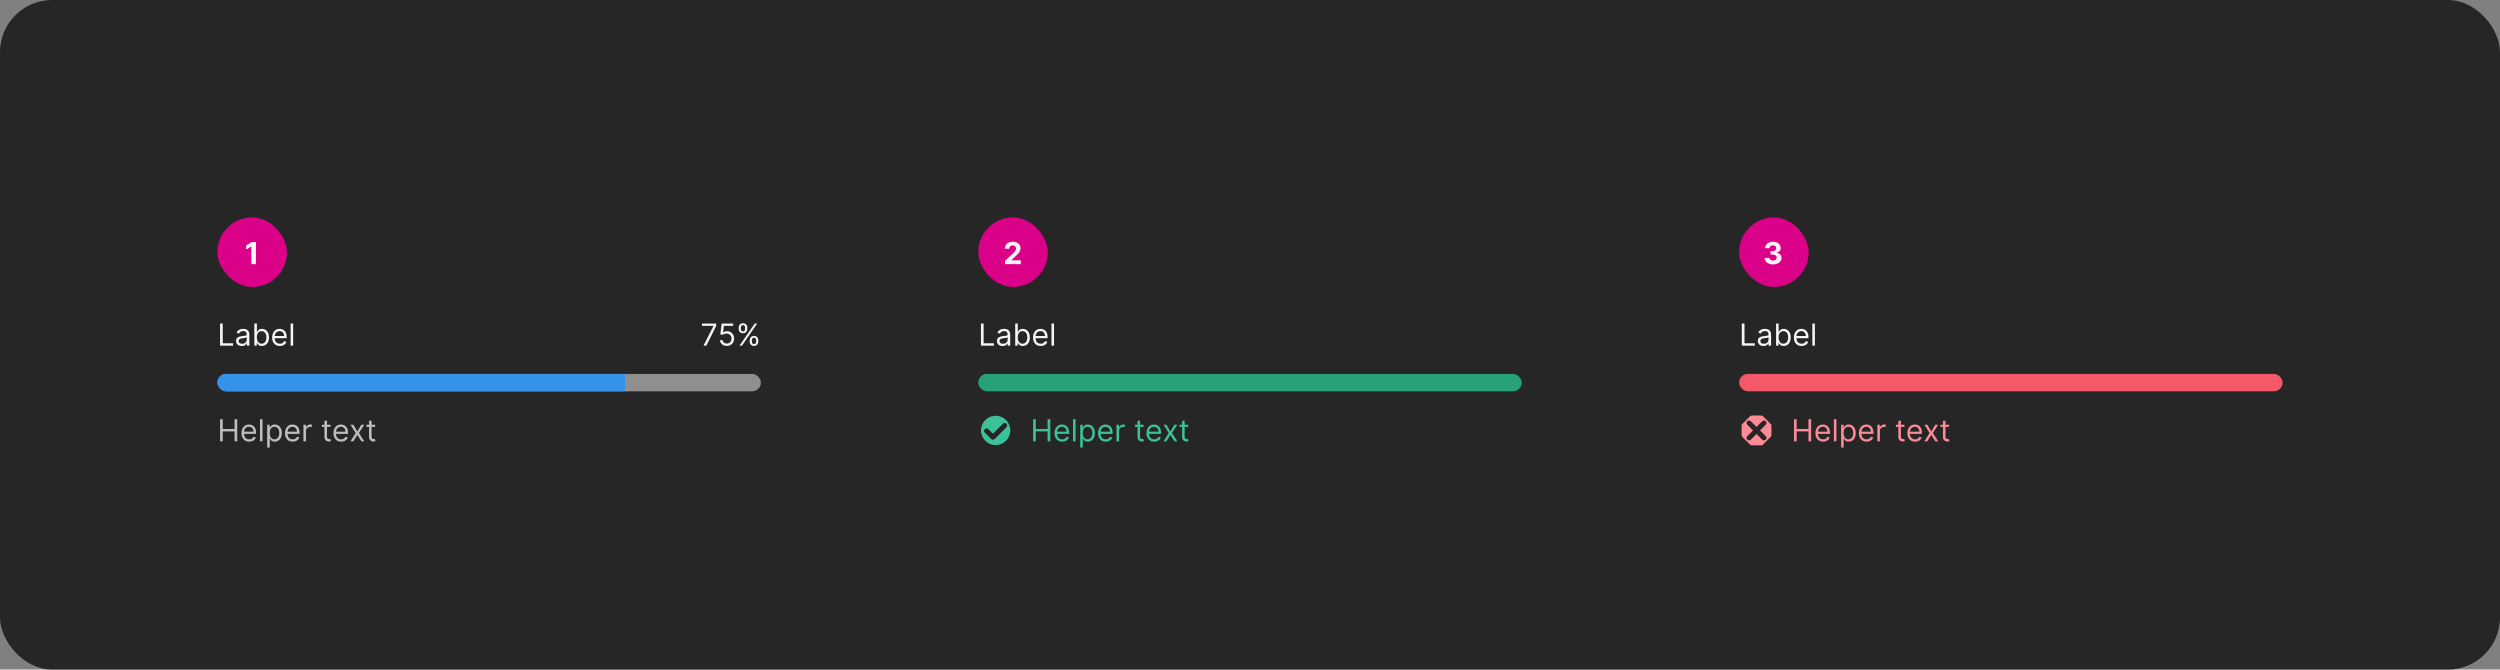 <svg width="1150" height="308" viewBox="0 0 1150 308" fill="none" xmlns="http://www.w3.org/2000/svg">
<rect x="0" y="0" width="1150" height="308" fill="#808080" stroke="none"/>
<rect width="1150" height="308" rx="24" fill="#262626"/>
<rect x="100" y="100" width="32" height="32" rx="16" fill="#DA0087"/>
<path d="M117.755 111.318V121.5H115.602V113.362H115.543L113.211 114.823V112.914L115.732 111.318H117.755Z" fill="white" fill-opacity="0.95"/>
<path d="M101.233 159V148.818H102.466V157.906H107.199V159H101.233ZM111.196 159.179C110.712 159.179 110.273 159.088 109.879 158.906C109.484 158.72 109.171 158.453 108.939 158.105C108.707 157.754 108.591 157.33 108.591 156.832C108.591 156.395 108.677 156.04 108.849 155.768C109.022 155.493 109.252 155.278 109.54 155.122C109.829 154.966 110.147 154.85 110.495 154.774C110.846 154.695 111.199 154.632 111.554 154.585C112.018 154.526 112.394 154.481 112.683 154.451C112.974 154.418 113.186 154.363 113.319 154.287C113.455 154.211 113.523 154.078 113.523 153.889V153.849C113.523 153.359 113.388 152.978 113.12 152.706C112.855 152.434 112.452 152.298 111.912 152.298C111.352 152.298 110.913 152.421 110.594 152.666C110.276 152.911 110.053 153.173 109.923 153.452L108.81 153.054C109.009 152.59 109.274 152.229 109.605 151.97C109.94 151.708 110.304 151.526 110.699 151.423C111.097 151.317 111.488 151.264 111.872 151.264C112.117 151.264 112.399 151.294 112.717 151.354C113.039 151.41 113.349 151.528 113.647 151.707C113.949 151.886 114.199 152.156 114.398 152.517C114.597 152.878 114.696 153.362 114.696 153.969V159H113.523V157.966H113.463C113.384 158.132 113.251 158.309 113.065 158.498C112.88 158.687 112.633 158.848 112.325 158.98C112.016 159.113 111.64 159.179 111.196 159.179ZM111.375 158.125C111.839 158.125 112.23 158.034 112.548 157.852C112.87 157.669 113.112 157.434 113.274 157.146C113.44 156.857 113.523 156.554 113.523 156.236V155.162C113.473 155.222 113.364 155.276 113.195 155.326C113.029 155.372 112.837 155.414 112.618 155.45C112.402 155.483 112.192 155.513 111.987 155.54C111.784 155.563 111.62 155.583 111.494 155.599C111.189 155.639 110.904 155.704 110.639 155.793C110.377 155.879 110.165 156.01 110.003 156.186C109.844 156.358 109.764 156.594 109.764 156.892C109.764 157.3 109.915 157.608 110.217 157.817C110.522 158.022 110.908 158.125 111.375 158.125ZM116.997 159V148.818H118.17V152.577H118.269C118.356 152.444 118.475 152.275 118.627 152.07C118.783 151.861 119.005 151.675 119.294 151.513C119.585 151.347 119.98 151.264 120.477 151.264C121.12 151.264 121.686 151.425 122.177 151.746C122.668 152.068 123.05 152.524 123.325 153.114C123.601 153.704 123.738 154.4 123.738 155.202C123.738 156.01 123.601 156.711 123.325 157.305C123.05 157.895 122.669 158.352 122.182 158.677C121.695 158.998 121.133 159.159 120.497 159.159C120.006 159.159 119.613 159.078 119.318 158.915C119.023 158.75 118.796 158.562 118.637 158.354C118.478 158.142 118.356 157.966 118.269 157.827H118.13V159H116.997ZM118.15 155.182C118.15 155.759 118.235 156.267 118.404 156.708C118.573 157.146 118.82 157.489 119.144 157.737C119.469 157.982 119.867 158.105 120.338 158.105C120.828 158.105 121.237 157.976 121.566 157.717C121.897 157.455 122.146 157.104 122.311 156.663C122.48 156.219 122.565 155.725 122.565 155.182C122.565 154.645 122.482 154.161 122.316 153.73C122.154 153.296 121.907 152.953 121.575 152.701C121.247 152.446 120.835 152.318 120.338 152.318C119.86 152.318 119.459 152.439 119.134 152.681C118.81 152.92 118.564 153.254 118.399 153.685C118.233 154.113 118.15 154.612 118.15 155.182ZM128.735 159.159C127.999 159.159 127.364 158.997 126.83 158.672C126.3 158.344 125.891 157.886 125.602 157.3C125.317 156.71 125.175 156.024 125.175 155.241C125.175 154.459 125.317 153.77 125.602 153.173C125.891 152.573 126.292 152.106 126.806 151.771C127.323 151.433 127.926 151.264 128.615 151.264C129.013 151.264 129.406 151.33 129.794 151.463C130.181 151.596 130.534 151.811 130.852 152.109C131.171 152.404 131.424 152.795 131.613 153.283C131.802 153.77 131.896 154.37 131.896 155.082V155.58H126.01V154.565H130.703C130.703 154.134 130.617 153.75 130.445 153.412C130.276 153.074 130.034 152.807 129.719 152.612C129.407 152.416 129.039 152.318 128.615 152.318C128.148 152.318 127.744 152.434 127.402 152.666C127.064 152.895 126.804 153.193 126.622 153.561C126.439 153.929 126.348 154.323 126.348 154.744V155.42C126.348 155.997 126.448 156.486 126.646 156.887C126.849 157.285 127.129 157.588 127.487 157.797C127.845 158.002 128.261 158.105 128.735 158.105C129.043 158.105 129.321 158.062 129.57 157.976C129.822 157.886 130.039 157.754 130.221 157.578C130.403 157.399 130.544 157.177 130.644 156.912L131.777 157.23C131.658 157.615 131.457 157.953 131.176 158.244C130.894 158.533 130.546 158.758 130.132 158.92C129.717 159.08 129.252 159.159 128.735 159.159ZM134.855 148.818V159H133.681V148.818H134.855Z" fill="white" fill-opacity="0.95"/>
<path d="M323.618 159L328.172 149.991V149.912H322.922V148.818H329.445V149.972L324.911 159H323.618ZM334.343 159.139C333.76 159.139 333.235 159.023 332.767 158.791C332.3 158.559 331.925 158.241 331.644 157.837C331.362 157.432 331.208 156.972 331.181 156.455H332.374C332.421 156.915 332.63 157.296 333.001 157.598C333.375 157.896 333.823 158.045 334.343 158.045C334.761 158.045 335.132 157.948 335.457 157.752C335.785 157.557 336.042 157.288 336.227 156.947C336.416 156.602 336.511 156.213 336.511 155.778C336.511 155.334 336.413 154.938 336.218 154.59C336.025 154.239 335.76 153.962 335.422 153.76C335.084 153.558 334.698 153.455 334.264 153.452C333.952 153.448 333.632 153.496 333.304 153.596C332.976 153.692 332.706 153.816 332.494 153.969L331.34 153.83L331.957 148.818H337.247V149.912H332.991L332.633 152.915H332.693C332.901 152.749 333.163 152.612 333.478 152.502C333.793 152.393 334.121 152.338 334.463 152.338C335.086 152.338 335.641 152.487 336.128 152.786C336.619 153.08 337.003 153.485 337.281 153.999C337.563 154.512 337.704 155.099 337.704 155.759C337.704 156.408 337.558 156.988 337.267 157.499C336.978 158.006 336.58 158.407 336.073 158.702C335.566 158.993 334.99 159.139 334.343 159.139ZM344.869 157.091V156.554C344.869 156.183 344.946 155.843 345.098 155.535C345.254 155.223 345.479 154.975 345.774 154.789C346.072 154.6 346.434 154.506 346.858 154.506C347.289 154.506 347.65 154.6 347.942 154.789C348.233 154.975 348.454 155.223 348.603 155.535C348.752 155.843 348.827 156.183 348.827 156.554V157.091C348.827 157.462 348.75 157.804 348.598 158.115C348.449 158.423 348.227 158.672 347.932 158.861C347.64 159.046 347.282 159.139 346.858 159.139C346.427 159.139 346.064 159.046 345.769 158.861C345.474 158.672 345.25 158.423 345.098 158.115C344.946 157.804 344.869 157.462 344.869 157.091ZM345.884 156.554V157.091C345.884 157.399 345.956 157.676 346.102 157.921C346.248 158.163 346.5 158.284 346.858 158.284C347.206 158.284 347.451 158.163 347.594 157.921C347.74 157.676 347.812 157.399 347.812 157.091V156.554C347.812 156.246 347.743 155.971 347.604 155.729C347.464 155.483 347.216 155.361 346.858 155.361C346.51 155.361 346.26 155.483 346.107 155.729C345.958 155.971 345.884 156.246 345.884 156.554ZM339.798 151.264V150.727C339.798 150.356 339.875 150.016 340.027 149.708C340.183 149.397 340.408 149.148 340.703 148.962C341.001 148.773 341.363 148.679 341.787 148.679C342.218 148.679 342.579 148.773 342.871 148.962C343.162 149.148 343.383 149.397 343.532 149.708C343.681 150.016 343.756 150.356 343.756 150.727V151.264C343.756 151.635 343.679 151.977 343.527 152.288C343.378 152.597 343.156 152.845 342.861 153.034C342.569 153.22 342.211 153.312 341.787 153.312C341.356 153.312 340.993 153.22 340.698 153.034C340.403 152.845 340.179 152.597 340.027 152.288C339.875 151.977 339.798 151.635 339.798 151.264ZM340.812 150.727V151.264C340.812 151.572 340.885 151.849 341.031 152.094C341.177 152.336 341.429 152.457 341.787 152.457C342.135 152.457 342.38 152.336 342.523 152.094C342.669 151.849 342.741 151.572 342.741 151.264V150.727C342.741 150.419 342.672 150.144 342.533 149.902C342.393 149.657 342.145 149.534 341.787 149.534C341.439 149.534 341.189 149.657 341.036 149.902C340.887 150.144 340.812 150.419 340.812 150.727ZM340.176 159L347.176 148.818H348.31L341.31 159H340.176Z" fill="white" fill-opacity="0.95"/>
<g clip-path="url(#clip0_2102_35271)">
<rect width="250" height="8" transform="translate(100 172)" fill="#8F8F8F"/>
<rect width="187.5" height="8" transform="translate(100 172)" fill="#3492EB"/>
</g>
<path d="M101.233 203V192.818H102.466V197.352H107.895V192.818H109.128V203H107.895V198.446H102.466V203H101.233ZM114.639 203.159C113.903 203.159 113.268 202.997 112.735 202.672C112.204 202.344 111.795 201.886 111.507 201.3C111.222 200.71 111.079 200.024 111.079 199.241C111.079 198.459 111.222 197.77 111.507 197.173C111.795 196.573 112.196 196.106 112.71 195.771C113.227 195.433 113.83 195.264 114.52 195.264C114.917 195.264 115.31 195.33 115.698 195.463C116.086 195.596 116.439 195.811 116.757 196.109C117.075 196.404 117.328 196.795 117.517 197.283C117.706 197.77 117.801 198.37 117.801 199.082V199.58H111.914V198.565H116.608C116.608 198.134 116.521 197.75 116.349 197.412C116.18 197.074 115.938 196.807 115.623 196.612C115.312 196.416 114.944 196.318 114.52 196.318C114.052 196.318 113.648 196.434 113.306 196.666C112.968 196.895 112.708 197.193 112.526 197.561C112.344 197.929 112.252 198.323 112.252 198.744V199.42C112.252 199.997 112.352 200.486 112.551 200.887C112.753 201.285 113.033 201.588 113.391 201.797C113.749 202.002 114.165 202.105 114.639 202.105C114.947 202.105 115.225 202.062 115.474 201.976C115.726 201.886 115.943 201.754 116.125 201.578C116.308 201.399 116.449 201.177 116.548 200.912L117.681 201.23C117.562 201.615 117.362 201.953 117.08 202.244C116.798 202.533 116.45 202.758 116.036 202.92C115.622 203.08 115.156 203.159 114.639 203.159ZM120.759 192.818V203H119.586V192.818H120.759ZM122.908 205.864V195.364H124.041V196.577H124.181C124.267 196.444 124.386 196.275 124.539 196.07C124.694 195.861 124.916 195.675 125.205 195.513C125.496 195.347 125.891 195.264 126.388 195.264C127.031 195.264 127.598 195.425 128.088 195.746C128.579 196.068 128.962 196.524 129.237 197.114C129.512 197.704 129.649 198.4 129.649 199.202C129.649 200.01 129.512 200.711 129.237 201.305C128.962 201.895 128.58 202.352 128.093 202.677C127.606 202.998 127.044 203.159 126.408 203.159C125.917 203.159 125.525 203.078 125.23 202.915C124.935 202.75 124.708 202.562 124.548 202.354C124.389 202.142 124.267 201.966 124.181 201.827H124.081V205.864H122.908ZM124.061 199.182C124.061 199.759 124.146 200.267 124.315 200.708C124.484 201.146 124.731 201.489 125.056 201.737C125.38 201.982 125.778 202.105 126.249 202.105C126.739 202.105 127.149 201.976 127.477 201.717C127.808 201.455 128.057 201.104 128.222 200.663C128.392 200.219 128.476 199.725 128.476 199.182C128.476 198.645 128.393 198.161 128.227 197.73C128.065 197.296 127.818 196.953 127.487 196.701C127.159 196.446 126.746 196.318 126.249 196.318C125.771 196.318 125.37 196.439 125.046 196.681C124.721 196.92 124.476 197.254 124.31 197.685C124.144 198.113 124.061 198.612 124.061 199.182ZM134.641 203.159C133.905 203.159 133.27 202.997 132.737 202.672C132.206 202.344 131.797 201.886 131.509 201.3C131.224 200.71 131.081 200.024 131.081 199.241C131.081 198.459 131.224 197.77 131.509 197.173C131.797 196.573 132.198 196.106 132.712 195.771C133.229 195.433 133.832 195.264 134.521 195.264C134.919 195.264 135.312 195.33 135.7 195.463C136.088 195.596 136.441 195.811 136.759 196.109C137.077 196.404 137.33 196.795 137.519 197.283C137.708 197.77 137.803 198.37 137.803 199.082V199.58H131.916V198.565H136.61C136.61 198.134 136.523 197.75 136.351 197.412C136.182 197.074 135.94 196.807 135.625 196.612C135.314 196.416 134.946 196.318 134.521 196.318C134.054 196.318 133.65 196.434 133.308 196.666C132.97 196.895 132.71 197.193 132.528 197.561C132.346 197.929 132.254 198.323 132.254 198.744V199.42C132.254 199.997 132.354 200.486 132.553 200.887C132.755 201.285 133.035 201.588 133.393 201.797C133.751 202.002 134.167 202.105 134.641 202.105C134.949 202.105 135.227 202.062 135.476 201.976C135.728 201.886 135.945 201.754 136.127 201.578C136.31 201.399 136.45 201.177 136.55 200.912L137.683 201.23C137.564 201.615 137.364 201.953 137.082 202.244C136.8 202.533 136.452 202.758 136.038 202.92C135.624 203.08 135.158 203.159 134.641 203.159ZM139.588 203V195.364H140.721V196.517H140.801C140.94 196.139 141.192 195.833 141.556 195.597C141.921 195.362 142.332 195.244 142.789 195.244C142.875 195.244 142.983 195.246 143.112 195.249C143.242 195.253 143.339 195.258 143.406 195.264V196.457C143.366 196.447 143.275 196.433 143.132 196.413C142.993 196.389 142.846 196.378 142.69 196.378C142.319 196.378 141.987 196.456 141.695 196.612C141.407 196.764 141.178 196.976 141.009 197.248C140.844 197.516 140.761 197.823 140.761 198.168V203H139.588ZM152.055 195.364V196.358H148.098V195.364H152.055ZM149.251 193.534H150.424V200.812C150.424 201.144 150.472 201.393 150.569 201.558C150.668 201.721 150.794 201.83 150.946 201.886C151.102 201.939 151.266 201.966 151.439 201.966C151.568 201.966 151.674 201.959 151.757 201.946C151.84 201.929 151.906 201.916 151.956 201.906L152.194 202.96C152.115 202.99 152.004 203.02 151.861 203.05C151.719 203.083 151.538 203.099 151.319 203.099C150.988 203.099 150.663 203.028 150.345 202.886C150.03 202.743 149.768 202.526 149.559 202.234C149.354 201.943 149.251 201.575 149.251 201.131V193.534ZM156.94 203.159C156.204 203.159 155.569 202.997 155.036 202.672C154.505 202.344 154.096 201.886 153.808 201.3C153.522 200.71 153.38 200.024 153.38 199.241C153.38 198.459 153.522 197.77 153.808 197.173C154.096 196.573 154.497 196.106 155.011 195.771C155.528 195.433 156.131 195.264 156.82 195.264C157.218 195.264 157.611 195.33 157.999 195.463C158.386 195.596 158.739 195.811 159.058 196.109C159.376 196.404 159.629 196.795 159.818 197.283C160.007 197.77 160.102 198.37 160.102 199.082V199.58H154.215V198.565H158.908C158.908 198.134 158.822 197.75 158.65 197.412C158.481 197.074 158.239 196.807 157.924 196.612C157.612 196.416 157.245 196.318 156.82 196.318C156.353 196.318 155.949 196.434 155.607 196.666C155.269 196.895 155.009 197.193 154.827 197.561C154.644 197.929 154.553 198.323 154.553 198.744V199.42C154.553 199.997 154.653 200.486 154.852 200.887C155.054 201.285 155.334 201.588 155.692 201.797C156.05 202.002 156.466 202.105 156.94 202.105C157.248 202.105 157.526 202.062 157.775 201.976C158.027 201.886 158.244 201.754 158.426 201.578C158.608 201.399 158.749 201.177 158.849 200.912L159.982 201.23C159.863 201.615 159.662 201.953 159.381 202.244C159.099 202.533 158.751 202.758 158.337 202.92C157.922 203.08 157.457 203.159 156.94 203.159ZM162.556 195.364L164.386 198.486L166.215 195.364H167.568L165.102 199.182L167.568 203H166.215L164.386 200.037L162.556 203H161.204L163.63 199.182L161.204 195.364H162.556ZM172.563 195.364V196.358H168.605V195.364H172.563ZM169.759 193.534H170.932V200.812C170.932 201.144 170.98 201.393 171.076 201.558C171.176 201.721 171.302 201.83 171.454 201.886C171.61 201.939 171.774 201.966 171.946 201.966C172.076 201.966 172.182 201.959 172.265 201.946C172.347 201.929 172.414 201.916 172.463 201.906L172.702 202.96C172.623 202.99 172.511 203.02 172.369 203.05C172.226 203.083 172.046 203.099 171.827 203.099C171.496 203.099 171.171 203.028 170.853 202.886C170.538 202.743 170.276 202.526 170.067 202.234C169.862 201.943 169.759 201.575 169.759 201.131V193.534Z" fill="white" fill-opacity="0.7"/>
<rect x="450" y="100" width="32" height="32" rx="16" fill="#DA0087"/>
<path d="M462.325 121.5V119.949L465.95 116.593C466.258 116.295 466.516 116.026 466.725 115.788C466.937 115.549 467.098 115.315 467.207 115.087C467.317 114.855 467.371 114.604 467.371 114.336C467.371 114.038 467.304 113.781 467.168 113.565C467.032 113.347 466.846 113.179 466.611 113.063C466.375 112.944 466.109 112.884 465.81 112.884C465.499 112.884 465.227 112.947 464.995 113.073C464.763 113.199 464.584 113.38 464.458 113.615C464.332 113.85 464.269 114.13 464.269 114.455H462.226C462.226 113.789 462.377 113.211 462.678 112.72C462.98 112.23 463.402 111.85 463.946 111.582C464.49 111.313 465.116 111.179 465.825 111.179C466.554 111.179 467.189 111.308 467.729 111.567C468.273 111.822 468.696 112.177 468.997 112.631C469.299 113.085 469.45 113.605 469.45 114.192C469.45 114.576 469.373 114.956 469.221 115.33C469.072 115.705 468.805 116.121 468.42 116.578C468.036 117.032 467.494 117.577 466.795 118.214L465.308 119.67V119.74H469.584V121.5H462.325Z" fill="white" fill-opacity="0.95"/>
<path d="M451.233 159V148.818H452.466V157.906H457.199V159H451.233ZM461.196 159.179C460.712 159.179 460.273 159.088 459.879 158.906C459.484 158.72 459.171 158.453 458.939 158.105C458.707 157.754 458.591 157.33 458.591 156.832C458.591 156.395 458.677 156.04 458.849 155.768C459.022 155.493 459.252 155.278 459.54 155.122C459.829 154.966 460.147 154.85 460.495 154.774C460.846 154.695 461.199 154.632 461.554 154.585C462.018 154.526 462.394 154.481 462.683 154.451C462.974 154.418 463.186 154.363 463.319 154.287C463.455 154.211 463.523 154.078 463.523 153.889V153.849C463.523 153.359 463.388 152.978 463.12 152.706C462.855 152.434 462.452 152.298 461.912 152.298C461.352 152.298 460.913 152.421 460.594 152.666C460.276 152.911 460.053 153.173 459.923 153.452L458.81 153.054C459.009 152.59 459.274 152.229 459.605 151.97C459.94 151.708 460.304 151.526 460.699 151.423C461.097 151.317 461.488 151.264 461.872 151.264C462.117 151.264 462.399 151.294 462.717 151.354C463.039 151.41 463.349 151.528 463.647 151.707C463.949 151.886 464.199 152.156 464.398 152.517C464.597 152.878 464.696 153.362 464.696 153.969V159H463.523V157.966H463.463C463.384 158.132 463.251 158.309 463.065 158.498C462.88 158.687 462.633 158.848 462.325 158.98C462.016 159.113 461.64 159.179 461.196 159.179ZM461.375 158.125C461.839 158.125 462.23 158.034 462.548 157.852C462.87 157.669 463.112 157.434 463.274 157.146C463.44 156.857 463.523 156.554 463.523 156.236V155.162C463.473 155.222 463.364 155.276 463.195 155.326C463.029 155.372 462.837 155.414 462.618 155.45C462.402 155.483 462.192 155.513 461.987 155.54C461.784 155.563 461.62 155.583 461.494 155.599C461.189 155.639 460.904 155.704 460.639 155.793C460.377 155.879 460.165 156.01 460.003 156.186C459.844 156.358 459.764 156.594 459.764 156.892C459.764 157.3 459.915 157.608 460.217 157.817C460.522 158.022 460.908 158.125 461.375 158.125ZM466.997 159V148.818H468.17V152.577H468.269C468.356 152.444 468.475 152.275 468.627 152.07C468.783 151.861 469.005 151.675 469.294 151.513C469.585 151.347 469.98 151.264 470.477 151.264C471.12 151.264 471.686 151.425 472.177 151.746C472.668 152.068 473.05 152.524 473.325 153.114C473.601 153.704 473.738 154.4 473.738 155.202C473.738 156.01 473.601 156.711 473.325 157.305C473.05 157.895 472.669 158.352 472.182 158.677C471.695 158.998 471.133 159.159 470.497 159.159C470.006 159.159 469.613 159.078 469.318 158.915C469.023 158.75 468.796 158.562 468.637 158.354C468.478 158.142 468.356 157.966 468.269 157.827H468.13V159H466.997ZM468.15 155.182C468.15 155.759 468.235 156.267 468.404 156.708C468.573 157.146 468.82 157.489 469.144 157.737C469.469 157.982 469.867 158.105 470.338 158.105C470.828 158.105 471.237 157.976 471.566 157.717C471.897 157.455 472.146 157.104 472.311 156.663C472.48 156.219 472.565 155.725 472.565 155.182C472.565 154.645 472.482 154.161 472.316 153.73C472.154 153.296 471.907 152.953 471.575 152.701C471.247 152.446 470.835 152.318 470.338 152.318C469.86 152.318 469.459 152.439 469.134 152.681C468.81 152.92 468.564 153.254 468.399 153.685C468.233 154.113 468.15 154.612 468.15 155.182ZM478.735 159.159C477.999 159.159 477.364 158.997 476.83 158.672C476.3 158.344 475.891 157.886 475.602 157.3C475.317 156.71 475.175 156.024 475.175 155.241C475.175 154.459 475.317 153.77 475.602 153.173C475.891 152.573 476.292 152.106 476.806 151.771C477.323 151.433 477.926 151.264 478.615 151.264C479.013 151.264 479.406 151.33 479.794 151.463C480.181 151.596 480.534 151.811 480.852 152.109C481.171 152.404 481.424 152.795 481.613 153.283C481.802 153.77 481.896 154.37 481.896 155.082V155.58H476.01V154.565H480.703C480.703 154.134 480.617 153.75 480.445 153.412C480.276 153.074 480.034 152.807 479.719 152.612C479.407 152.416 479.039 152.318 478.615 152.318C478.148 152.318 477.744 152.434 477.402 152.666C477.064 152.895 476.804 153.193 476.622 153.561C476.439 153.929 476.348 154.323 476.348 154.744V155.42C476.348 155.997 476.448 156.486 476.646 156.887C476.849 157.285 477.129 157.588 477.487 157.797C477.845 158.002 478.261 158.105 478.735 158.105C479.043 158.105 479.321 158.062 479.57 157.976C479.822 157.886 480.039 157.754 480.221 157.578C480.403 157.399 480.544 157.177 480.644 156.912L481.777 157.23C481.658 157.615 481.457 157.953 481.176 158.244C480.894 158.533 480.546 158.758 480.132 158.92C479.717 159.08 479.252 159.159 478.735 159.159ZM484.855 148.818V159H483.681V148.818H484.855Z" fill="white" fill-opacity="0.95"/>
<g clip-path="url(#clip1_2102_35271)">
<rect width="250" height="8" transform="translate(450 172)" fill="#27A17A"/>
</g>
<path d="M464.75 198C464.75 201.728 461.728 204.75 458 204.75C454.272 204.75 451.25 201.728 451.25 198C451.25 194.272 454.272 191.25 458 191.25C461.728 191.25 464.75 194.272 464.75 198ZM461.358 194.906L456.75 199.515L454.625 197.39C454.179 196.944 453.455 196.944 453.009 197.39C452.563 197.837 452.563 198.56 453.009 199.007L455.433 201.431C455.445 201.442 455.456 201.453 455.468 201.464L455.942 201.939C456.389 202.385 457.112 202.385 457.559 201.939L462.975 196.522C463.421 196.076 463.421 195.352 462.975 194.906C462.528 194.46 461.805 194.46 461.358 194.906Z" fill="#3CC29A"/>
<path d="M475.233 203V192.818H476.466V197.352H481.895V192.818H483.128V203H481.895V198.446H476.466V203H475.233ZM488.639 203.159C487.903 203.159 487.268 202.997 486.735 202.672C486.204 202.344 485.795 201.886 485.507 201.3C485.222 200.71 485.079 200.024 485.079 199.241C485.079 198.459 485.222 197.77 485.507 197.173C485.795 196.573 486.196 196.106 486.71 195.771C487.227 195.433 487.83 195.264 488.52 195.264C488.917 195.264 489.31 195.33 489.698 195.463C490.086 195.596 490.439 195.811 490.757 196.109C491.075 196.404 491.328 196.795 491.517 197.283C491.706 197.77 491.801 198.37 491.801 199.082V199.58H485.914V198.565H490.608C490.608 198.134 490.521 197.75 490.349 197.412C490.18 197.074 489.938 196.807 489.623 196.612C489.312 196.416 488.944 196.318 488.52 196.318C488.052 196.318 487.648 196.434 487.306 196.666C486.968 196.895 486.708 197.193 486.526 197.561C486.344 197.929 486.252 198.323 486.252 198.744V199.42C486.252 199.997 486.352 200.486 486.551 200.887C486.753 201.285 487.033 201.588 487.391 201.797C487.749 202.002 488.165 202.105 488.639 202.105C488.947 202.105 489.225 202.062 489.474 201.976C489.726 201.886 489.943 201.754 490.125 201.578C490.308 201.399 490.449 201.177 490.548 200.912L491.681 201.23C491.562 201.615 491.362 201.953 491.08 202.244C490.798 202.533 490.45 202.758 490.036 202.92C489.622 203.08 489.156 203.159 488.639 203.159ZM494.759 192.818V203H493.586V192.818H494.759ZM496.908 205.864V195.364H498.041V196.577H498.181C498.267 196.444 498.386 196.275 498.539 196.07C498.694 195.861 498.916 195.675 499.205 195.513C499.496 195.347 499.891 195.264 500.388 195.264C501.031 195.264 501.598 195.425 502.088 195.746C502.579 196.068 502.962 196.524 503.237 197.114C503.512 197.704 503.649 198.4 503.649 199.202C503.649 200.01 503.512 200.711 503.237 201.305C502.962 201.895 502.58 202.352 502.093 202.677C501.606 202.998 501.044 203.159 500.408 203.159C499.917 203.159 499.525 203.078 499.23 202.915C498.935 202.75 498.708 202.562 498.548 202.354C498.389 202.142 498.267 201.966 498.181 201.827H498.081V205.864H496.908ZM498.061 199.182C498.061 199.759 498.146 200.267 498.315 200.708C498.484 201.146 498.731 201.489 499.056 201.737C499.38 201.982 499.778 202.105 500.249 202.105C500.739 202.105 501.149 201.976 501.477 201.717C501.808 201.455 502.057 201.104 502.222 200.663C502.392 200.219 502.476 199.725 502.476 199.182C502.476 198.645 502.393 198.161 502.227 197.73C502.065 197.296 501.818 196.953 501.487 196.701C501.159 196.446 500.746 196.318 500.249 196.318C499.771 196.318 499.37 196.439 499.046 196.681C498.721 196.92 498.476 197.254 498.31 197.685C498.144 198.113 498.061 198.612 498.061 199.182ZM508.641 203.159C507.905 203.159 507.27 202.997 506.737 202.672C506.206 202.344 505.797 201.886 505.509 201.3C505.224 200.71 505.081 200.024 505.081 199.241C505.081 198.459 505.224 197.77 505.509 197.173C505.797 196.573 506.198 196.106 506.712 195.771C507.229 195.433 507.832 195.264 508.521 195.264C508.919 195.264 509.312 195.33 509.7 195.463C510.088 195.596 510.441 195.811 510.759 196.109C511.077 196.404 511.33 196.795 511.519 197.283C511.708 197.77 511.803 198.37 511.803 199.082V199.58H505.916V198.565H510.61C510.61 198.134 510.523 197.75 510.351 197.412C510.182 197.074 509.94 196.807 509.625 196.612C509.314 196.416 508.946 196.318 508.521 196.318C508.054 196.318 507.65 196.434 507.308 196.666C506.97 196.895 506.71 197.193 506.528 197.561C506.346 197.929 506.254 198.323 506.254 198.744V199.42C506.254 199.997 506.354 200.486 506.553 200.887C506.755 201.285 507.035 201.588 507.393 201.797C507.751 202.002 508.167 202.105 508.641 202.105C508.949 202.105 509.227 202.062 509.476 201.976C509.728 201.886 509.945 201.754 510.127 201.578C510.31 201.399 510.45 201.177 510.55 200.912L511.683 201.23C511.564 201.615 511.364 201.953 511.082 202.244C510.8 202.533 510.452 202.758 510.038 202.92C509.624 203.08 509.158 203.159 508.641 203.159ZM513.588 203V195.364H514.721V196.517H514.801C514.94 196.139 515.192 195.833 515.556 195.597C515.921 195.362 516.332 195.244 516.789 195.244C516.875 195.244 516.983 195.246 517.112 195.249C517.242 195.253 517.339 195.258 517.406 195.264V196.457C517.366 196.447 517.275 196.433 517.132 196.413C516.993 196.389 516.846 196.378 516.69 196.378C516.319 196.378 515.987 196.456 515.695 196.612C515.407 196.764 515.178 196.976 515.009 197.248C514.844 197.516 514.761 197.823 514.761 198.168V203H513.588ZM526.055 195.364V196.358H522.098V195.364H526.055ZM523.251 193.534H524.424V200.812C524.424 201.144 524.472 201.393 524.569 201.558C524.668 201.721 524.794 201.83 524.946 201.886C525.102 201.939 525.266 201.966 525.439 201.966C525.568 201.966 525.674 201.959 525.757 201.946C525.84 201.929 525.906 201.916 525.956 201.906L526.194 202.96C526.115 202.99 526.004 203.02 525.861 203.05C525.719 203.083 525.538 203.099 525.319 203.099C524.988 203.099 524.663 203.028 524.345 202.886C524.03 202.743 523.768 202.526 523.559 202.234C523.354 201.943 523.251 201.575 523.251 201.131V193.534ZM530.94 203.159C530.204 203.159 529.569 202.997 529.036 202.672C528.505 202.344 528.096 201.886 527.808 201.3C527.522 200.71 527.38 200.024 527.38 199.241C527.38 198.459 527.522 197.77 527.808 197.173C528.096 196.573 528.497 196.106 529.011 195.771C529.528 195.433 530.131 195.264 530.82 195.264C531.218 195.264 531.611 195.33 531.999 195.463C532.386 195.596 532.739 195.811 533.058 196.109C533.376 196.404 533.629 196.795 533.818 197.283C534.007 197.77 534.102 198.37 534.102 199.082V199.58H528.215V198.565H532.908C532.908 198.134 532.822 197.75 532.65 197.412C532.481 197.074 532.239 196.807 531.924 196.612C531.612 196.416 531.245 196.318 530.82 196.318C530.353 196.318 529.949 196.434 529.607 196.666C529.269 196.895 529.009 197.193 528.827 197.561C528.644 197.929 528.553 198.323 528.553 198.744V199.42C528.553 199.997 528.653 200.486 528.852 200.887C529.054 201.285 529.334 201.588 529.692 201.797C530.05 202.002 530.466 202.105 530.94 202.105C531.248 202.105 531.526 202.062 531.775 201.976C532.027 201.886 532.244 201.754 532.426 201.578C532.608 201.399 532.749 201.177 532.849 200.912L533.982 201.23C533.863 201.615 533.662 201.953 533.381 202.244C533.099 202.533 532.751 202.758 532.337 202.92C531.922 203.08 531.457 203.159 530.94 203.159ZM536.556 195.364L538.386 198.486L540.215 195.364H541.568L539.102 199.182L541.568 203H540.215L538.386 200.037L536.556 203H535.204L537.63 199.182L535.204 195.364H536.556ZM546.563 195.364V196.358H542.605V195.364H546.563ZM543.759 193.534H544.932V200.812C544.932 201.144 544.98 201.393 545.076 201.558C545.176 201.721 545.302 201.83 545.454 201.886C545.61 201.939 545.774 201.966 545.946 201.966C546.076 201.966 546.182 201.959 546.265 201.946C546.347 201.929 546.414 201.916 546.463 201.906L546.702 202.96C546.623 202.99 546.511 203.02 546.369 203.05C546.226 203.083 546.046 203.099 545.827 203.099C545.496 203.099 545.171 203.028 544.853 202.886C544.538 202.743 544.276 202.526 544.067 202.234C543.862 201.943 543.759 201.575 543.759 201.131V193.534Z" fill="#3CC29A"/>
<rect x="800" y="100" width="32" height="32" rx="16" fill="#DA0087"/>
<path d="M815.589 121.639C814.846 121.639 814.185 121.512 813.605 121.256C813.028 120.998 812.573 120.643 812.238 120.192C811.906 119.738 811.736 119.215 811.726 118.621H813.893C813.907 118.87 813.988 119.089 814.137 119.278C814.29 119.463 814.492 119.607 814.744 119.71C814.996 119.813 815.279 119.864 815.594 119.864C815.922 119.864 816.212 119.806 816.464 119.69C816.716 119.574 816.913 119.414 817.055 119.208C817.198 119.003 817.269 118.766 817.269 118.497C817.269 118.225 817.193 117.985 817.04 117.776C816.891 117.564 816.676 117.398 816.394 117.279C816.116 117.16 815.784 117.1 815.4 117.1H814.45V115.519H815.4C815.725 115.519 816.011 115.463 816.26 115.35C816.512 115.237 816.707 115.082 816.847 114.883C816.986 114.681 817.055 114.445 817.055 114.177C817.055 113.922 816.994 113.698 816.871 113.506C816.752 113.31 816.583 113.158 816.364 113.048C816.149 112.939 815.897 112.884 815.609 112.884C815.317 112.884 815.05 112.937 814.808 113.043C814.566 113.146 814.372 113.294 814.227 113.486C814.081 113.678 814.003 113.903 813.993 114.162H811.93C811.94 113.575 812.107 113.058 812.432 112.611C812.757 112.163 813.194 111.814 813.744 111.562C814.298 111.307 814.923 111.179 815.619 111.179C816.321 111.179 816.936 111.307 817.463 111.562C817.99 111.817 818.399 112.162 818.691 112.596C818.986 113.027 819.132 113.511 819.129 114.048C819.132 114.618 818.955 115.093 818.597 115.474C818.242 115.856 817.78 116.098 817.21 116.2V116.28C817.959 116.376 818.529 116.636 818.92 117.06C819.314 117.481 819.51 118.008 819.506 118.641C819.51 119.221 819.342 119.737 819.004 120.188C818.67 120.638 818.207 120.993 817.617 121.251C817.027 121.51 816.351 121.639 815.589 121.639Z" fill="white" fill-opacity="0.95"/>
<path d="M801.233 159V148.818H802.466V157.906H807.199V159H801.233ZM811.196 159.179C810.712 159.179 810.273 159.088 809.879 158.906C809.484 158.72 809.171 158.453 808.939 158.105C808.707 157.754 808.591 157.33 808.591 156.832C808.591 156.395 808.677 156.04 808.849 155.768C809.022 155.493 809.252 155.278 809.54 155.122C809.829 154.966 810.147 154.85 810.495 154.774C810.846 154.695 811.199 154.632 811.554 154.585C812.018 154.526 812.394 154.481 812.683 154.451C812.974 154.418 813.186 154.363 813.319 154.287C813.455 154.211 813.523 154.078 813.523 153.889V153.849C813.523 153.359 813.388 152.978 813.12 152.706C812.855 152.434 812.452 152.298 811.912 152.298C811.352 152.298 810.913 152.421 810.594 152.666C810.276 152.911 810.053 153.173 809.923 153.452L808.81 153.054C809.009 152.59 809.274 152.229 809.605 151.97C809.94 151.708 810.304 151.526 810.699 151.423C811.097 151.317 811.488 151.264 811.872 151.264C812.117 151.264 812.399 151.294 812.717 151.354C813.039 151.41 813.349 151.528 813.647 151.707C813.949 151.886 814.199 152.156 814.398 152.517C814.597 152.878 814.696 153.362 814.696 153.969V159H813.523V157.966H813.463C813.384 158.132 813.251 158.309 813.065 158.498C812.88 158.687 812.633 158.848 812.325 158.98C812.016 159.113 811.64 159.179 811.196 159.179ZM811.375 158.125C811.839 158.125 812.23 158.034 812.548 157.852C812.87 157.669 813.112 157.434 813.274 157.146C813.44 156.857 813.523 156.554 813.523 156.236V155.162C813.473 155.222 813.364 155.276 813.195 155.326C813.029 155.372 812.837 155.414 812.618 155.45C812.402 155.483 812.192 155.513 811.987 155.54C811.784 155.563 811.62 155.583 811.494 155.599C811.189 155.639 810.904 155.704 810.639 155.793C810.377 155.879 810.165 156.01 810.003 156.186C809.844 156.358 809.764 156.594 809.764 156.892C809.764 157.3 809.915 157.608 810.217 157.817C810.522 158.022 810.908 158.125 811.375 158.125ZM816.997 159V148.818H818.17V152.577H818.269C818.356 152.444 818.475 152.275 818.627 152.07C818.783 151.861 819.005 151.675 819.294 151.513C819.585 151.347 819.98 151.264 820.477 151.264C821.12 151.264 821.686 151.425 822.177 151.746C822.668 152.068 823.05 152.524 823.325 153.114C823.601 153.704 823.738 154.4 823.738 155.202C823.738 156.01 823.601 156.711 823.325 157.305C823.05 157.895 822.669 158.352 822.182 158.677C821.695 158.998 821.133 159.159 820.497 159.159C820.006 159.159 819.613 159.078 819.318 158.915C819.023 158.75 818.796 158.562 818.637 158.354C818.478 158.142 818.356 157.966 818.269 157.827H818.13V159H816.997ZM818.15 155.182C818.15 155.759 818.235 156.267 818.404 156.708C818.573 157.146 818.82 157.489 819.144 157.737C819.469 157.982 819.867 158.105 820.338 158.105C820.828 158.105 821.237 157.976 821.566 157.717C821.897 157.455 822.146 157.104 822.311 156.663C822.48 156.219 822.565 155.725 822.565 155.182C822.565 154.645 822.482 154.161 822.316 153.73C822.154 153.296 821.907 152.953 821.575 152.701C821.247 152.446 820.835 152.318 820.338 152.318C819.86 152.318 819.459 152.439 819.134 152.681C818.81 152.92 818.564 153.254 818.399 153.685C818.233 154.113 818.15 154.612 818.15 155.182ZM828.735 159.159C827.999 159.159 827.364 158.997 826.83 158.672C826.3 158.344 825.891 157.886 825.602 157.3C825.317 156.71 825.175 156.024 825.175 155.241C825.175 154.459 825.317 153.77 825.602 153.173C825.891 152.573 826.292 152.106 826.806 151.771C827.323 151.433 827.926 151.264 828.615 151.264C829.013 151.264 829.406 151.33 829.794 151.463C830.181 151.596 830.534 151.811 830.852 152.109C831.171 152.404 831.424 152.795 831.613 153.283C831.802 153.77 831.896 154.37 831.896 155.082V155.58H826.01V154.565H830.703C830.703 154.134 830.617 153.75 830.445 153.412C830.276 153.074 830.034 152.807 829.719 152.612C829.407 152.416 829.039 152.318 828.615 152.318C828.148 152.318 827.744 152.434 827.402 152.666C827.064 152.895 826.804 153.193 826.622 153.561C826.439 153.929 826.348 154.323 826.348 154.744V155.42C826.348 155.997 826.448 156.486 826.646 156.887C826.849 157.285 827.129 157.588 827.487 157.797C827.845 158.002 828.261 158.105 828.735 158.105C829.043 158.105 829.321 158.062 829.57 157.976C829.822 157.886 830.039 157.754 830.221 157.578C830.403 157.399 830.544 157.177 830.644 156.912L831.777 157.23C831.658 157.615 831.457 157.953 831.176 158.244C830.894 158.533 830.546 158.758 830.132 158.92C829.717 159.08 829.252 159.159 828.735 159.159ZM834.855 148.818V159H833.681V148.818H834.855Z" fill="white" fill-opacity="0.95"/>
<g clip-path="url(#clip2_2102_35271)">
<rect width="250" height="8" transform="translate(800 172)" fill="#F55868"/>
</g>
<path d="M801.452 195.054L805.054 191.452C805.252 191.254 805.52 191.143 805.8 191.143H810.2C810.48 191.143 810.749 191.254 810.946 191.452L814.548 195.054C814.746 195.251 814.857 195.52 814.857 195.8V200.2C814.857 200.48 814.746 200.748 814.548 200.946L810.946 204.548C810.749 204.746 810.48 204.857 810.2 204.857H805.8C805.52 204.857 805.252 204.746 805.054 204.548L801.452 200.946C801.254 200.748 801.143 200.48 801.143 200.2V195.8C801.143 195.52 801.254 195.251 801.452 195.054ZM803.763 193.763C803.317 194.21 803.317 194.933 803.763 195.38L806.384 198L803.763 200.62C803.317 201.067 803.317 201.79 803.763 202.237C804.21 202.683 804.933 202.683 805.38 202.237L808 199.616L810.62 202.237C811.067 202.683 811.79 202.683 812.237 202.237C812.683 201.79 812.683 201.067 812.237 200.62L809.616 198L812.237 195.38C812.683 194.933 812.683 194.21 812.237 193.763C811.79 193.317 811.067 193.317 810.62 193.763L808 196.384L805.38 193.763C804.933 193.317 804.21 193.317 803.763 193.763Z" fill="#FC8B98"/>
<path d="M825.233 203V192.818H826.466V197.352H831.895V192.818H833.128V203H831.895V198.446H826.466V203H825.233ZM838.639 203.159C837.903 203.159 837.268 202.997 836.735 202.672C836.204 202.344 835.795 201.886 835.507 201.3C835.222 200.71 835.079 200.024 835.079 199.241C835.079 198.459 835.222 197.77 835.507 197.173C835.795 196.573 836.196 196.106 836.71 195.771C837.227 195.433 837.83 195.264 838.52 195.264C838.917 195.264 839.31 195.33 839.698 195.463C840.086 195.596 840.439 195.811 840.757 196.109C841.075 196.404 841.328 196.795 841.517 197.283C841.706 197.77 841.801 198.37 841.801 199.082V199.58H835.914V198.565H840.608C840.608 198.134 840.521 197.75 840.349 197.412C840.18 197.074 839.938 196.807 839.623 196.612C839.312 196.416 838.944 196.318 838.52 196.318C838.052 196.318 837.648 196.434 837.306 196.666C836.968 196.895 836.708 197.193 836.526 197.561C836.344 197.929 836.252 198.323 836.252 198.744V199.42C836.252 199.997 836.352 200.486 836.551 200.887C836.753 201.285 837.033 201.588 837.391 201.797C837.749 202.002 838.165 202.105 838.639 202.105C838.947 202.105 839.225 202.062 839.474 201.976C839.726 201.886 839.943 201.754 840.125 201.578C840.308 201.399 840.449 201.177 840.548 200.912L841.681 201.23C841.562 201.615 841.362 201.953 841.08 202.244C840.798 202.533 840.45 202.758 840.036 202.92C839.622 203.08 839.156 203.159 838.639 203.159ZM844.759 192.818V203H843.586V192.818H844.759ZM846.908 205.864V195.364H848.041V196.577H848.181C848.267 196.444 848.386 196.275 848.539 196.07C848.694 195.861 848.916 195.675 849.205 195.513C849.496 195.347 849.891 195.264 850.388 195.264C851.031 195.264 851.598 195.425 852.088 195.746C852.579 196.068 852.962 196.524 853.237 197.114C853.512 197.704 853.649 198.4 853.649 199.202C853.649 200.01 853.512 200.711 853.237 201.305C852.962 201.895 852.58 202.352 852.093 202.677C851.606 202.998 851.044 203.159 850.408 203.159C849.917 203.159 849.525 203.078 849.23 202.915C848.935 202.75 848.708 202.562 848.548 202.354C848.389 202.142 848.267 201.966 848.181 201.827H848.081V205.864H846.908ZM848.061 199.182C848.061 199.759 848.146 200.267 848.315 200.708C848.484 201.146 848.731 201.489 849.056 201.737C849.38 201.982 849.778 202.105 850.249 202.105C850.739 202.105 851.149 201.976 851.477 201.717C851.808 201.455 852.057 201.104 852.222 200.663C852.392 200.219 852.476 199.725 852.476 199.182C852.476 198.645 852.393 198.161 852.227 197.73C852.065 197.296 851.818 196.953 851.487 196.701C851.159 196.446 850.746 196.318 850.249 196.318C849.771 196.318 849.37 196.439 849.046 196.681C848.721 196.92 848.476 197.254 848.31 197.685C848.144 198.113 848.061 198.612 848.061 199.182ZM858.641 203.159C857.905 203.159 857.27 202.997 856.737 202.672C856.206 202.344 855.797 201.886 855.509 201.3C855.224 200.71 855.081 200.024 855.081 199.241C855.081 198.459 855.224 197.77 855.509 197.173C855.797 196.573 856.198 196.106 856.712 195.771C857.229 195.433 857.832 195.264 858.521 195.264C858.919 195.264 859.312 195.33 859.7 195.463C860.088 195.596 860.441 195.811 860.759 196.109C861.077 196.404 861.33 196.795 861.519 197.283C861.708 197.77 861.803 198.37 861.803 199.082V199.58H855.916V198.565H860.61C860.61 198.134 860.523 197.75 860.351 197.412C860.182 197.074 859.94 196.807 859.625 196.612C859.314 196.416 858.946 196.318 858.521 196.318C858.054 196.318 857.65 196.434 857.308 196.666C856.97 196.895 856.71 197.193 856.528 197.561C856.346 197.929 856.254 198.323 856.254 198.744V199.42C856.254 199.997 856.354 200.486 856.553 200.887C856.755 201.285 857.035 201.588 857.393 201.797C857.751 202.002 858.167 202.105 858.641 202.105C858.949 202.105 859.227 202.062 859.476 201.976C859.728 201.886 859.945 201.754 860.127 201.578C860.31 201.399 860.45 201.177 860.55 200.912L861.683 201.23C861.564 201.615 861.364 201.953 861.082 202.244C860.8 202.533 860.452 202.758 860.038 202.92C859.624 203.08 859.158 203.159 858.641 203.159ZM863.588 203V195.364H864.721V196.517H864.801C864.94 196.139 865.192 195.833 865.556 195.597C865.921 195.362 866.332 195.244 866.789 195.244C866.875 195.244 866.983 195.246 867.112 195.249C867.242 195.253 867.339 195.258 867.406 195.264V196.457C867.366 196.447 867.275 196.433 867.132 196.413C866.993 196.389 866.846 196.378 866.69 196.378C866.319 196.378 865.987 196.456 865.695 196.612C865.407 196.764 865.178 196.976 865.009 197.248C864.844 197.516 864.761 197.823 864.761 198.168V203H863.588ZM876.055 195.364V196.358H872.098V195.364H876.055ZM873.251 193.534H874.424V200.812C874.424 201.144 874.472 201.393 874.569 201.558C874.668 201.721 874.794 201.83 874.946 201.886C875.102 201.939 875.266 201.966 875.439 201.966C875.568 201.966 875.674 201.959 875.757 201.946C875.84 201.929 875.906 201.916 875.956 201.906L876.194 202.96C876.115 202.99 876.004 203.02 875.861 203.05C875.719 203.083 875.538 203.099 875.319 203.099C874.988 203.099 874.663 203.028 874.345 202.886C874.03 202.743 873.768 202.526 873.559 202.234C873.354 201.943 873.251 201.575 873.251 201.131V193.534ZM880.94 203.159C880.204 203.159 879.569 202.997 879.036 202.672C878.505 202.344 878.096 201.886 877.808 201.3C877.522 200.71 877.38 200.024 877.38 199.241C877.38 198.459 877.522 197.77 877.808 197.173C878.096 196.573 878.497 196.106 879.011 195.771C879.528 195.433 880.131 195.264 880.82 195.264C881.218 195.264 881.611 195.33 881.999 195.463C882.386 195.596 882.739 195.811 883.058 196.109C883.376 196.404 883.629 196.795 883.818 197.283C884.007 197.77 884.102 198.37 884.102 199.082V199.58H878.215V198.565H882.908C882.908 198.134 882.822 197.75 882.65 197.412C882.481 197.074 882.239 196.807 881.924 196.612C881.612 196.416 881.245 196.318 880.82 196.318C880.353 196.318 879.949 196.434 879.607 196.666C879.269 196.895 879.009 197.193 878.827 197.561C878.644 197.929 878.553 198.323 878.553 198.744V199.42C878.553 199.997 878.653 200.486 878.852 200.887C879.054 201.285 879.334 201.588 879.692 201.797C880.05 202.002 880.466 202.105 880.94 202.105C881.248 202.105 881.526 202.062 881.775 201.976C882.027 201.886 882.244 201.754 882.426 201.578C882.608 201.399 882.749 201.177 882.849 200.912L883.982 201.23C883.863 201.615 883.662 201.953 883.381 202.244C883.099 202.533 882.751 202.758 882.337 202.92C881.922 203.08 881.457 203.159 880.94 203.159ZM886.556 195.364L888.386 198.486L890.215 195.364H891.568L889.102 199.182L891.568 203H890.215L888.386 200.037L886.556 203H885.204L887.63 199.182L885.204 195.364H886.556ZM896.563 195.364V196.358H892.605V195.364H896.563ZM893.759 193.534H894.932V200.812C894.932 201.144 894.98 201.393 895.076 201.558C895.176 201.721 895.302 201.83 895.454 201.886C895.61 201.939 895.774 201.966 895.946 201.966C896.076 201.966 896.182 201.959 896.265 201.946C896.347 201.929 896.414 201.916 896.463 201.906L896.702 202.96C896.623 202.99 896.511 203.02 896.369 203.05C896.226 203.083 896.046 203.099 895.827 203.099C895.496 203.099 895.171 203.028 894.853 202.886C894.538 202.743 894.276 202.526 894.067 202.234C893.862 201.943 893.759 201.575 893.759 201.131V193.534Z" fill="#FC8B98"/>
<defs>
<clipPath id="clip0_2102_35271">
<rect x="100" y="172" width="250" height="8" rx="4" fill="white"/>
</clipPath>
<clipPath id="clip1_2102_35271">
<rect x="450" y="172" width="250" height="8" rx="4" fill="white"/>
</clipPath>
<clipPath id="clip2_2102_35271">
<rect x="800" y="172" width="250" height="8" rx="4" fill="white"/>
</clipPath>
</defs>
</svg>

